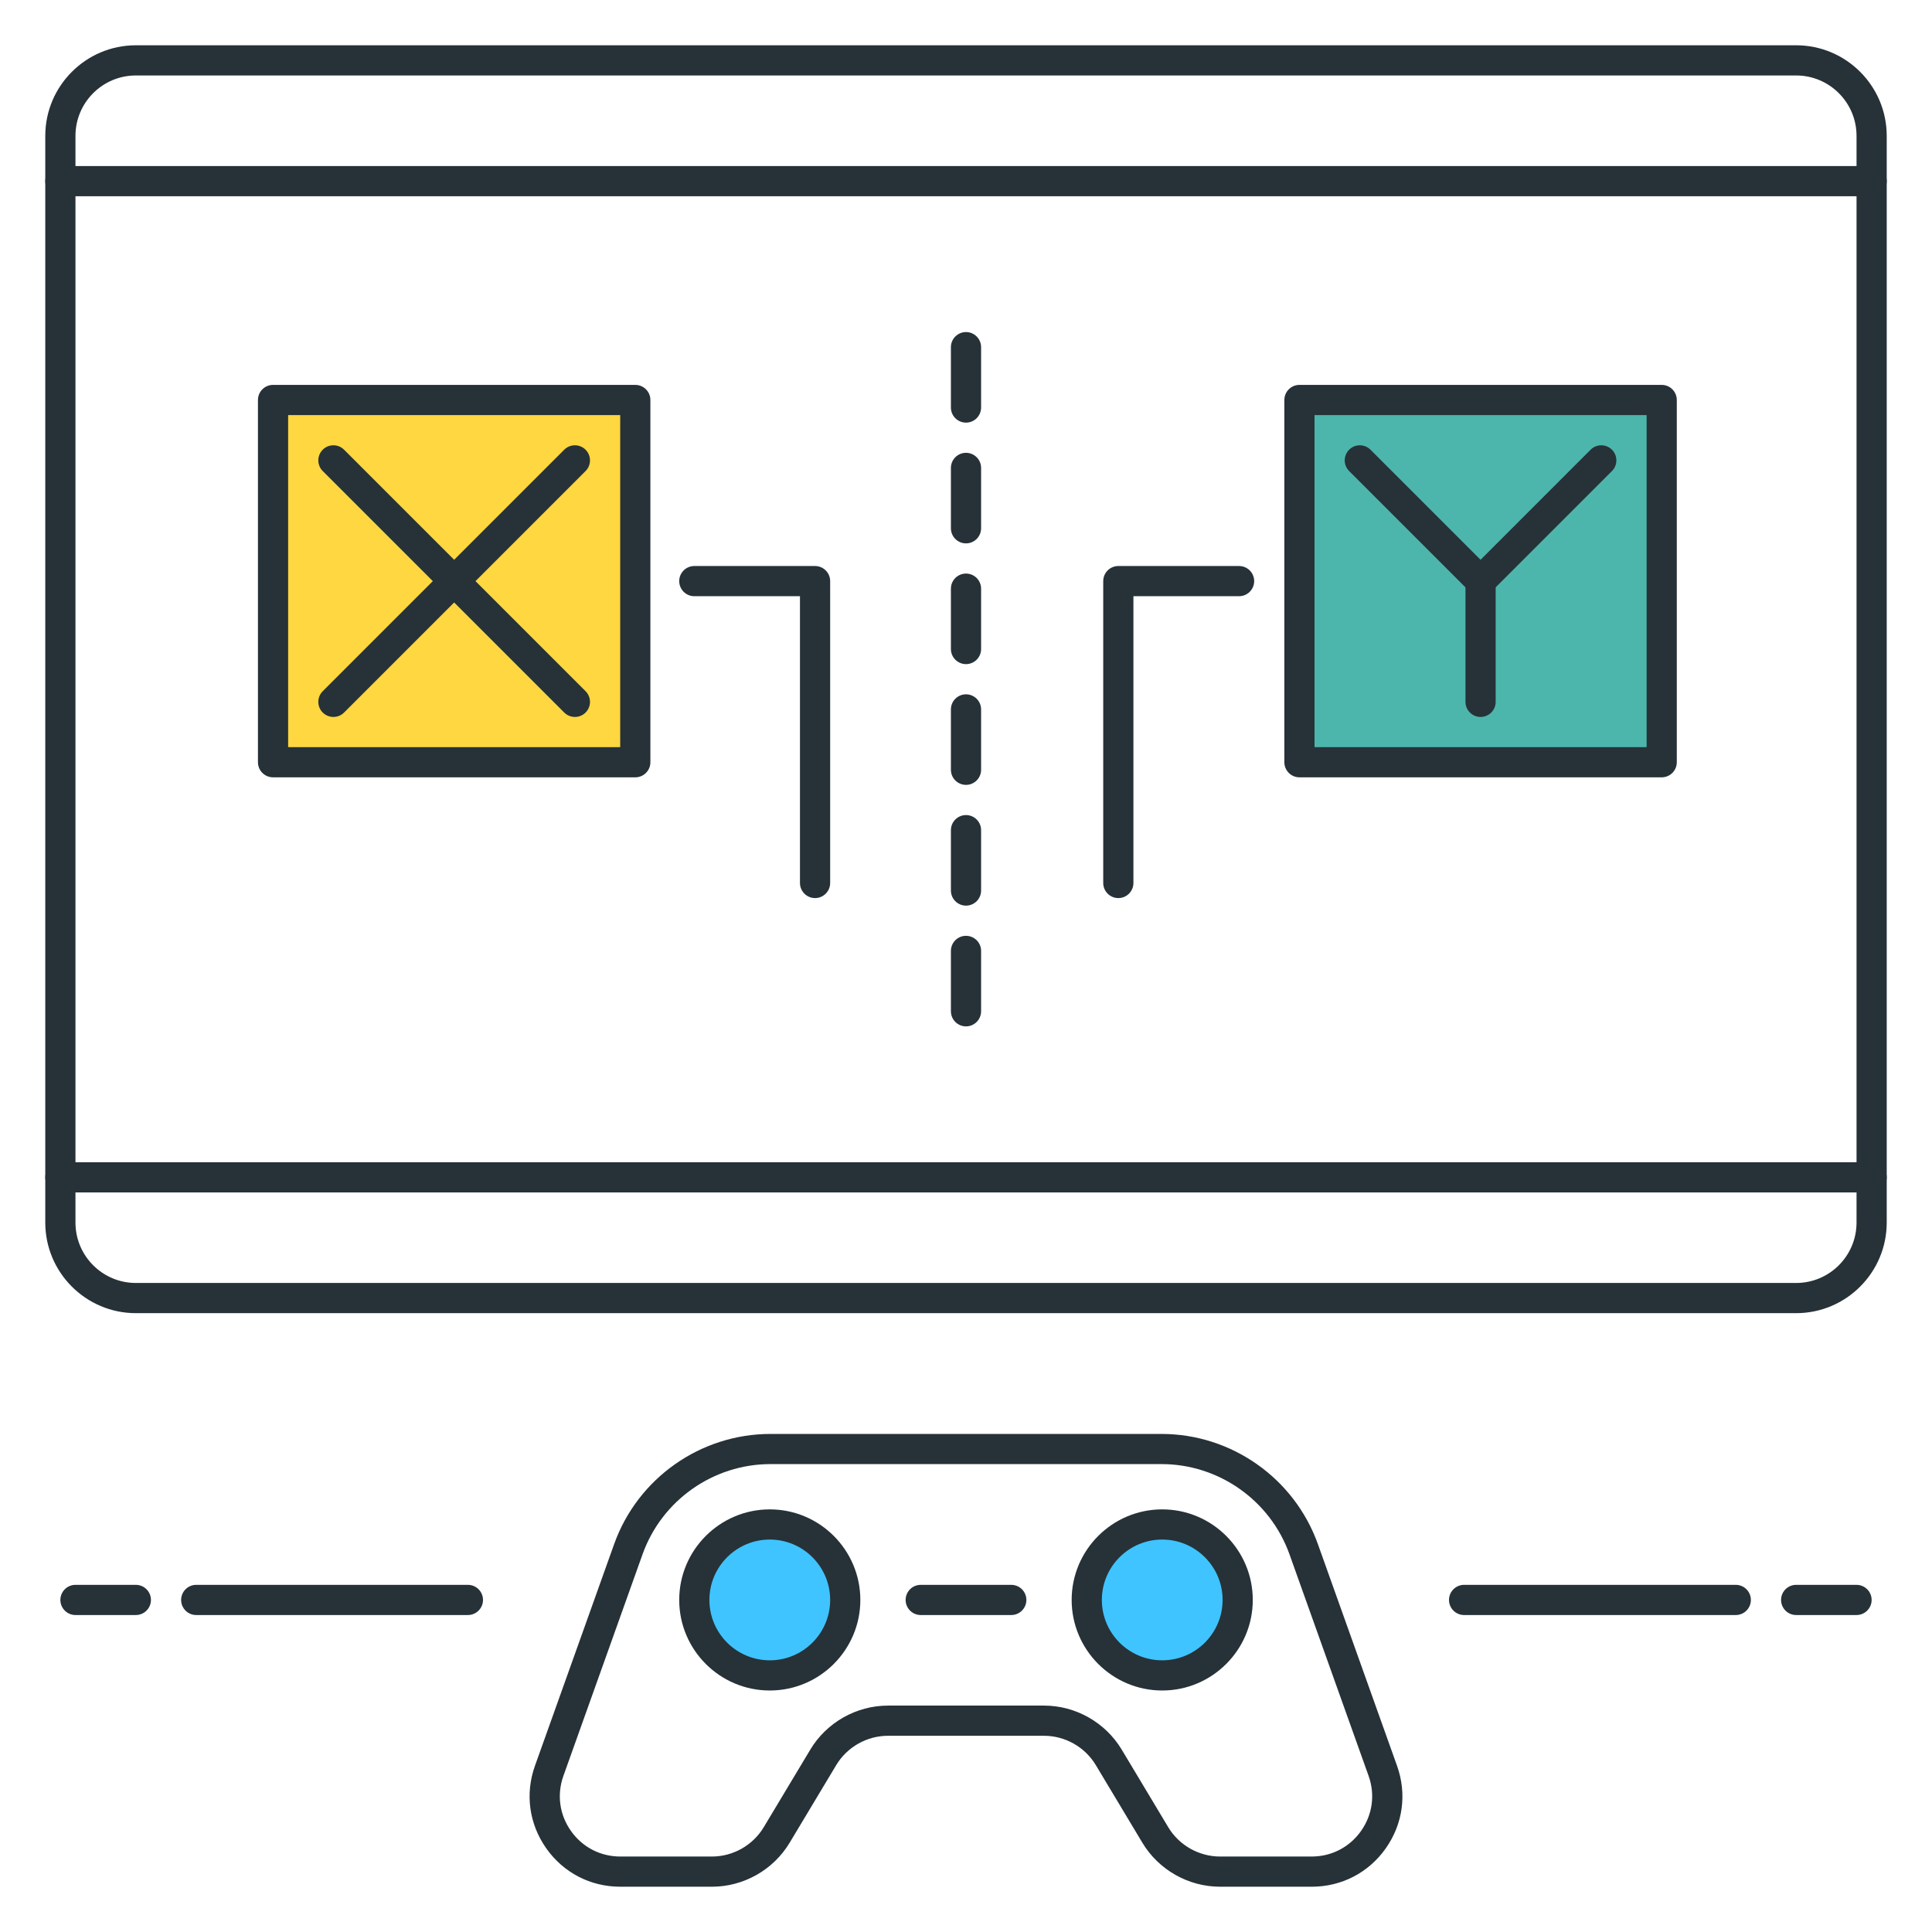 <?xml version="1.0" encoding="utf-8"?>
<!-- Generator: Adobe Illustrator 22.0.0, SVG Export Plug-In . SVG Version: 6.00 Build 0)  -->
<svg version="1.1" id="Icon_Set" xmlns="http://www.w3.org/2000/svg" xmlns:xlink="http://www.w3.org/1999/xlink" x="0px" y="0px"
	 viewBox="0 0 64 64" style="enable-background:new 0 0 64 64;" xml:space="preserve">
<style type="text/css">
	.st0{fill:#263238;}
	.st1{fill:#FFD740;}
	.st2{fill:#FF5252;}
	.st3{fill:#40C4FF;}
	.st4{fill:#FFFFFF;}
	.st5{fill:#4DB6AC;}
	.st6{fill:#4FC3F7;}
</style>
<g>
	<g>
		<path class="st0" d="M15.5,53.5h-9C6.224,53.5,6,53.276,6,53s0.224-0.5,0.5-0.5h9c0.276,0,0.5,0.224,0.5,0.5
			S15.776,53.5,15.5,53.5z"/>
	</g>
	<g>
		<path class="st0" d="M4.5,53.5h-2C2.224,53.5,2,53.276,2,53s0.224-0.5,0.5-0.5h2C4.776,52.5,5,52.724,5,53S4.776,53.5,4.5,53.5z"
			/>
	</g>
	<g>
		<path class="st0" d="M57.5,53.5h-9c-0.276,0-0.5-0.224-0.5-0.5s0.224-0.5,0.5-0.5h9c0.276,0,0.5,0.224,0.5,0.5
			S57.776,53.5,57.5,53.5z"/>
	</g>
	<g>
		<path class="st0" d="M61.5,53.5h-2c-0.276,0-0.5-0.224-0.5-0.5s0.224-0.5,0.5-0.5h2c0.276,0,0.5,0.224,0.5,0.5
			S61.776,53.5,61.5,53.5z"/>
	</g>
	<g>
		<path class="st0" d="M43.452,62.5h-3.036c-1.048,0-2.033-0.558-2.573-1.456L36.3,58.471c-0.359-0.599-1.017-0.971-1.715-0.971
			h-5.169c-0.698,0-1.355,0.372-1.715,0.971l-1.543,2.572c-0.54,0.899-1.525,1.457-2.573,1.457h-3.037
			c-0.989,0-1.883-0.464-2.453-1.272c-0.569-0.808-0.706-1.806-0.373-2.736l2.622-7.341l0,0c0.78-2.184,2.861-3.65,5.18-3.65h12.953
			c2.318,0,4.4,1.467,5.18,3.65l2.621,7.341c0.333,0.931,0.197,1.928-0.372,2.736S44.441,62.5,43.452,62.5z M29.416,56.5h5.169
			c1.047,0,2.032,0.558,2.572,1.456l1.543,2.573c0.359,0.599,1.018,0.971,1.716,0.971h3.036c0.659,0,1.256-0.31,1.636-0.849
			c0.379-0.538,0.47-1.203,0.248-1.824l-2.621-7.341C42.076,49.7,40.373,48.5,38.477,48.5H25.524c-1.897,0-3.6,1.2-4.238,2.986
			l-2.622,7.341c-0.222,0.621-0.131,1.286,0.249,1.825c0.38,0.538,0.976,0.848,1.635,0.848h3.037c0.698,0,1.355-0.372,1.715-0.972
			l1.543-2.571C27.382,57.059,28.368,56.5,29.416,56.5z"/>
	</g>
	<g>
		<circle class="st3" cx="25.5" cy="53" r="2.5"/>
		<path class="st0" d="M25.5,56c-1.654,0-3-1.346-3-3s1.346-3,3-3s3,1.346,3,3S27.154,56,25.5,56z M25.5,51c-1.103,0-2,0.897-2,2
			s0.897,2,2,2s2-0.897,2-2S26.603,51,25.5,51z"/>
	</g>
	<g>
		<circle class="st3" cx="38.5" cy="53" r="2.5"/>
		<path class="st0" d="M38.5,56c-1.654,0-3-1.346-3-3s1.346-3,3-3s3,1.346,3,3S40.154,56,38.5,56z M38.5,51c-1.103,0-2,0.897-2,2
			s0.897,2,2,2s2-0.897,2-2S39.603,51,38.5,51z"/>
	</g>
	<g>
		<path class="st0" d="M33.5,53.5h-3c-0.276,0-0.5-0.224-0.5-0.5s0.224-0.5,0.5-0.5h3c0.276,0,0.5,0.224,0.5,0.5
			S33.776,53.5,33.5,53.5z"/>
	</g>
	<g>
		<path class="st0" d="M62,39.5H2c-0.276,0-0.5-0.224-0.5-0.5s0.224-0.5,0.5-0.5h60c0.276,0,0.5,0.224,0.5,0.5S62.276,39.5,62,39.5z
			"/>
	</g>
	<g>
		<path class="st0" d="M62,6.5H2C1.724,6.5,1.5,6.276,1.5,6S1.724,5.5,2,5.5h60c0.276,0,0.5,0.224,0.5,0.5S62.276,6.5,62,6.5z"/>
	</g>
	<g>
		<path class="st0" d="M59.5,43.5h-55c-1.654,0-3-1.346-3-3v-36c0-1.654,1.346-3,3-3h55c1.654,0,3,1.346,3,3v36
			C62.5,42.154,61.154,43.5,59.5,43.5z M4.5,2.5c-1.103,0-2,0.897-2,2v36c0,1.103,0.897,2,2,2h55c1.103,0,2-0.897,2-2v-36
			c0-1.103-0.897-2-2-2H4.5z"/>
	</g>
	<g>
		<path class="st0" d="M32,14c-0.276,0-0.5-0.224-0.5-0.5v-2c0-0.276,0.224-0.5,0.5-0.5s0.5,0.224,0.5,0.5v2
			C32.5,13.776,32.276,14,32,14z"/>
	</g>
	<g>
		<path class="st0" d="M32,18c-0.276,0-0.5-0.224-0.5-0.5v-2c0-0.276,0.224-0.5,0.5-0.5s0.5,0.224,0.5,0.5v2
			C32.5,17.776,32.276,18,32,18z"/>
	</g>
	<g>
		<path class="st0" d="M32,22c-0.276,0-0.5-0.224-0.5-0.5v-2c0-0.276,0.224-0.5,0.5-0.5s0.5,0.224,0.5,0.5v2
			C32.5,21.776,32.276,22,32,22z"/>
	</g>
	<g>
		<path class="st0" d="M32,26c-0.276,0-0.5-0.224-0.5-0.5v-2c0-0.276,0.224-0.5,0.5-0.5s0.5,0.224,0.5,0.5v2
			C32.5,25.776,32.276,26,32,26z"/>
	</g>
	<g>
		<path class="st0" d="M32,30c-0.276,0-0.5-0.224-0.5-0.5v-2c0-0.276,0.224-0.5,0.5-0.5s0.5,0.224,0.5,0.5v2
			C32.5,29.776,32.276,30,32,30z"/>
	</g>
	<g>
		<path class="st0" d="M32,34c-0.276,0-0.5-0.224-0.5-0.5v-2c0-0.276,0.224-0.5,0.5-0.5s0.5,0.224,0.5,0.5v2
			C32.5,33.776,32.276,34,32,34z"/>
	</g>
	<g>
		<path class="st0" d="M27,29.75c-0.276,0-0.5-0.224-0.5-0.5v-9.5H23c-0.276,0-0.5-0.224-0.5-0.5s0.224-0.5,0.5-0.5h4
			c0.276,0,0.5,0.224,0.5,0.5v10C27.5,29.526,27.276,29.75,27,29.75z"/>
	</g>
	<g>
		<rect x="9.046" y="13.25" class="st1" width="12" height="12"/>
		<path class="st0" d="M21.045,25.75h-12c-0.276,0-0.5-0.224-0.5-0.5v-12c0-0.276,0.224-0.5,0.5-0.5h12c0.276,0,0.5,0.224,0.5,0.5
			v12C21.545,25.526,21.322,25.75,21.045,25.75z M9.545,24.75h11v-11h-11V24.75z"/>
	</g>
	<g>
		<rect x="43.046" y="13.25" class="st5" width="12" height="12"/>
		<path class="st0" d="M55.046,25.75h-12c-0.276,0-0.5-0.224-0.5-0.5v-12c0-0.276,0.224-0.5,0.5-0.5h12c0.276,0,0.5,0.224,0.5,0.5
			v12C55.546,25.526,55.322,25.75,55.046,25.75z M43.546,24.75h11v-11h-11V24.75z"/>
	</g>
	<g>
		<path class="st0" d="M37.046,29.75c-0.276,0-0.5-0.224-0.5-0.5v-10c0-0.276,0.224-0.5,0.5-0.5h4c0.276,0,0.5,0.224,0.5,0.5
			s-0.224,0.5-0.5,0.5h-3.5v9.5C37.546,29.526,37.322,29.75,37.046,29.75z"/>
	</g>
	<g>
		<path class="st0" d="M19.045,23.75c-0.128,0-0.256-0.049-0.354-0.146l-8-8c-0.195-0.195-0.195-0.512,0-0.707s0.512-0.195,0.707,0
			l8,8c0.195,0.195,0.195,0.512,0,0.707C19.301,23.701,19.173,23.75,19.045,23.75z"/>
	</g>
	<g>
		<path class="st0" d="M11.045,23.75c-0.128,0-0.256-0.049-0.354-0.146c-0.195-0.195-0.195-0.512,0-0.707l8-8
			c0.195-0.195,0.512-0.195,0.707,0s0.195,0.512,0,0.707l-8,8C11.301,23.701,11.173,23.75,11.045,23.75z"/>
	</g>
	<g>
		<path class="st0" d="M49.046,19.75c-0.128,0-0.256-0.049-0.354-0.146l-4-4c-0.195-0.195-0.195-0.512,0-0.707s0.512-0.195,0.707,0
			l3.646,3.646l3.646-3.646c0.195-0.195,0.512-0.195,0.707,0s0.195,0.512,0,0.707l-4,4C49.302,19.701,49.174,19.75,49.046,19.75z"/>
	</g>
	<g>
		<path class="st0" d="M49.046,23.75c-0.276,0-0.5-0.224-0.5-0.5v-4c0-0.276,0.224-0.5,0.5-0.5s0.5,0.224,0.5,0.5v4
			C49.546,23.526,49.322,23.75,49.046,23.75z"/>
	</g>
</g>
</svg>
